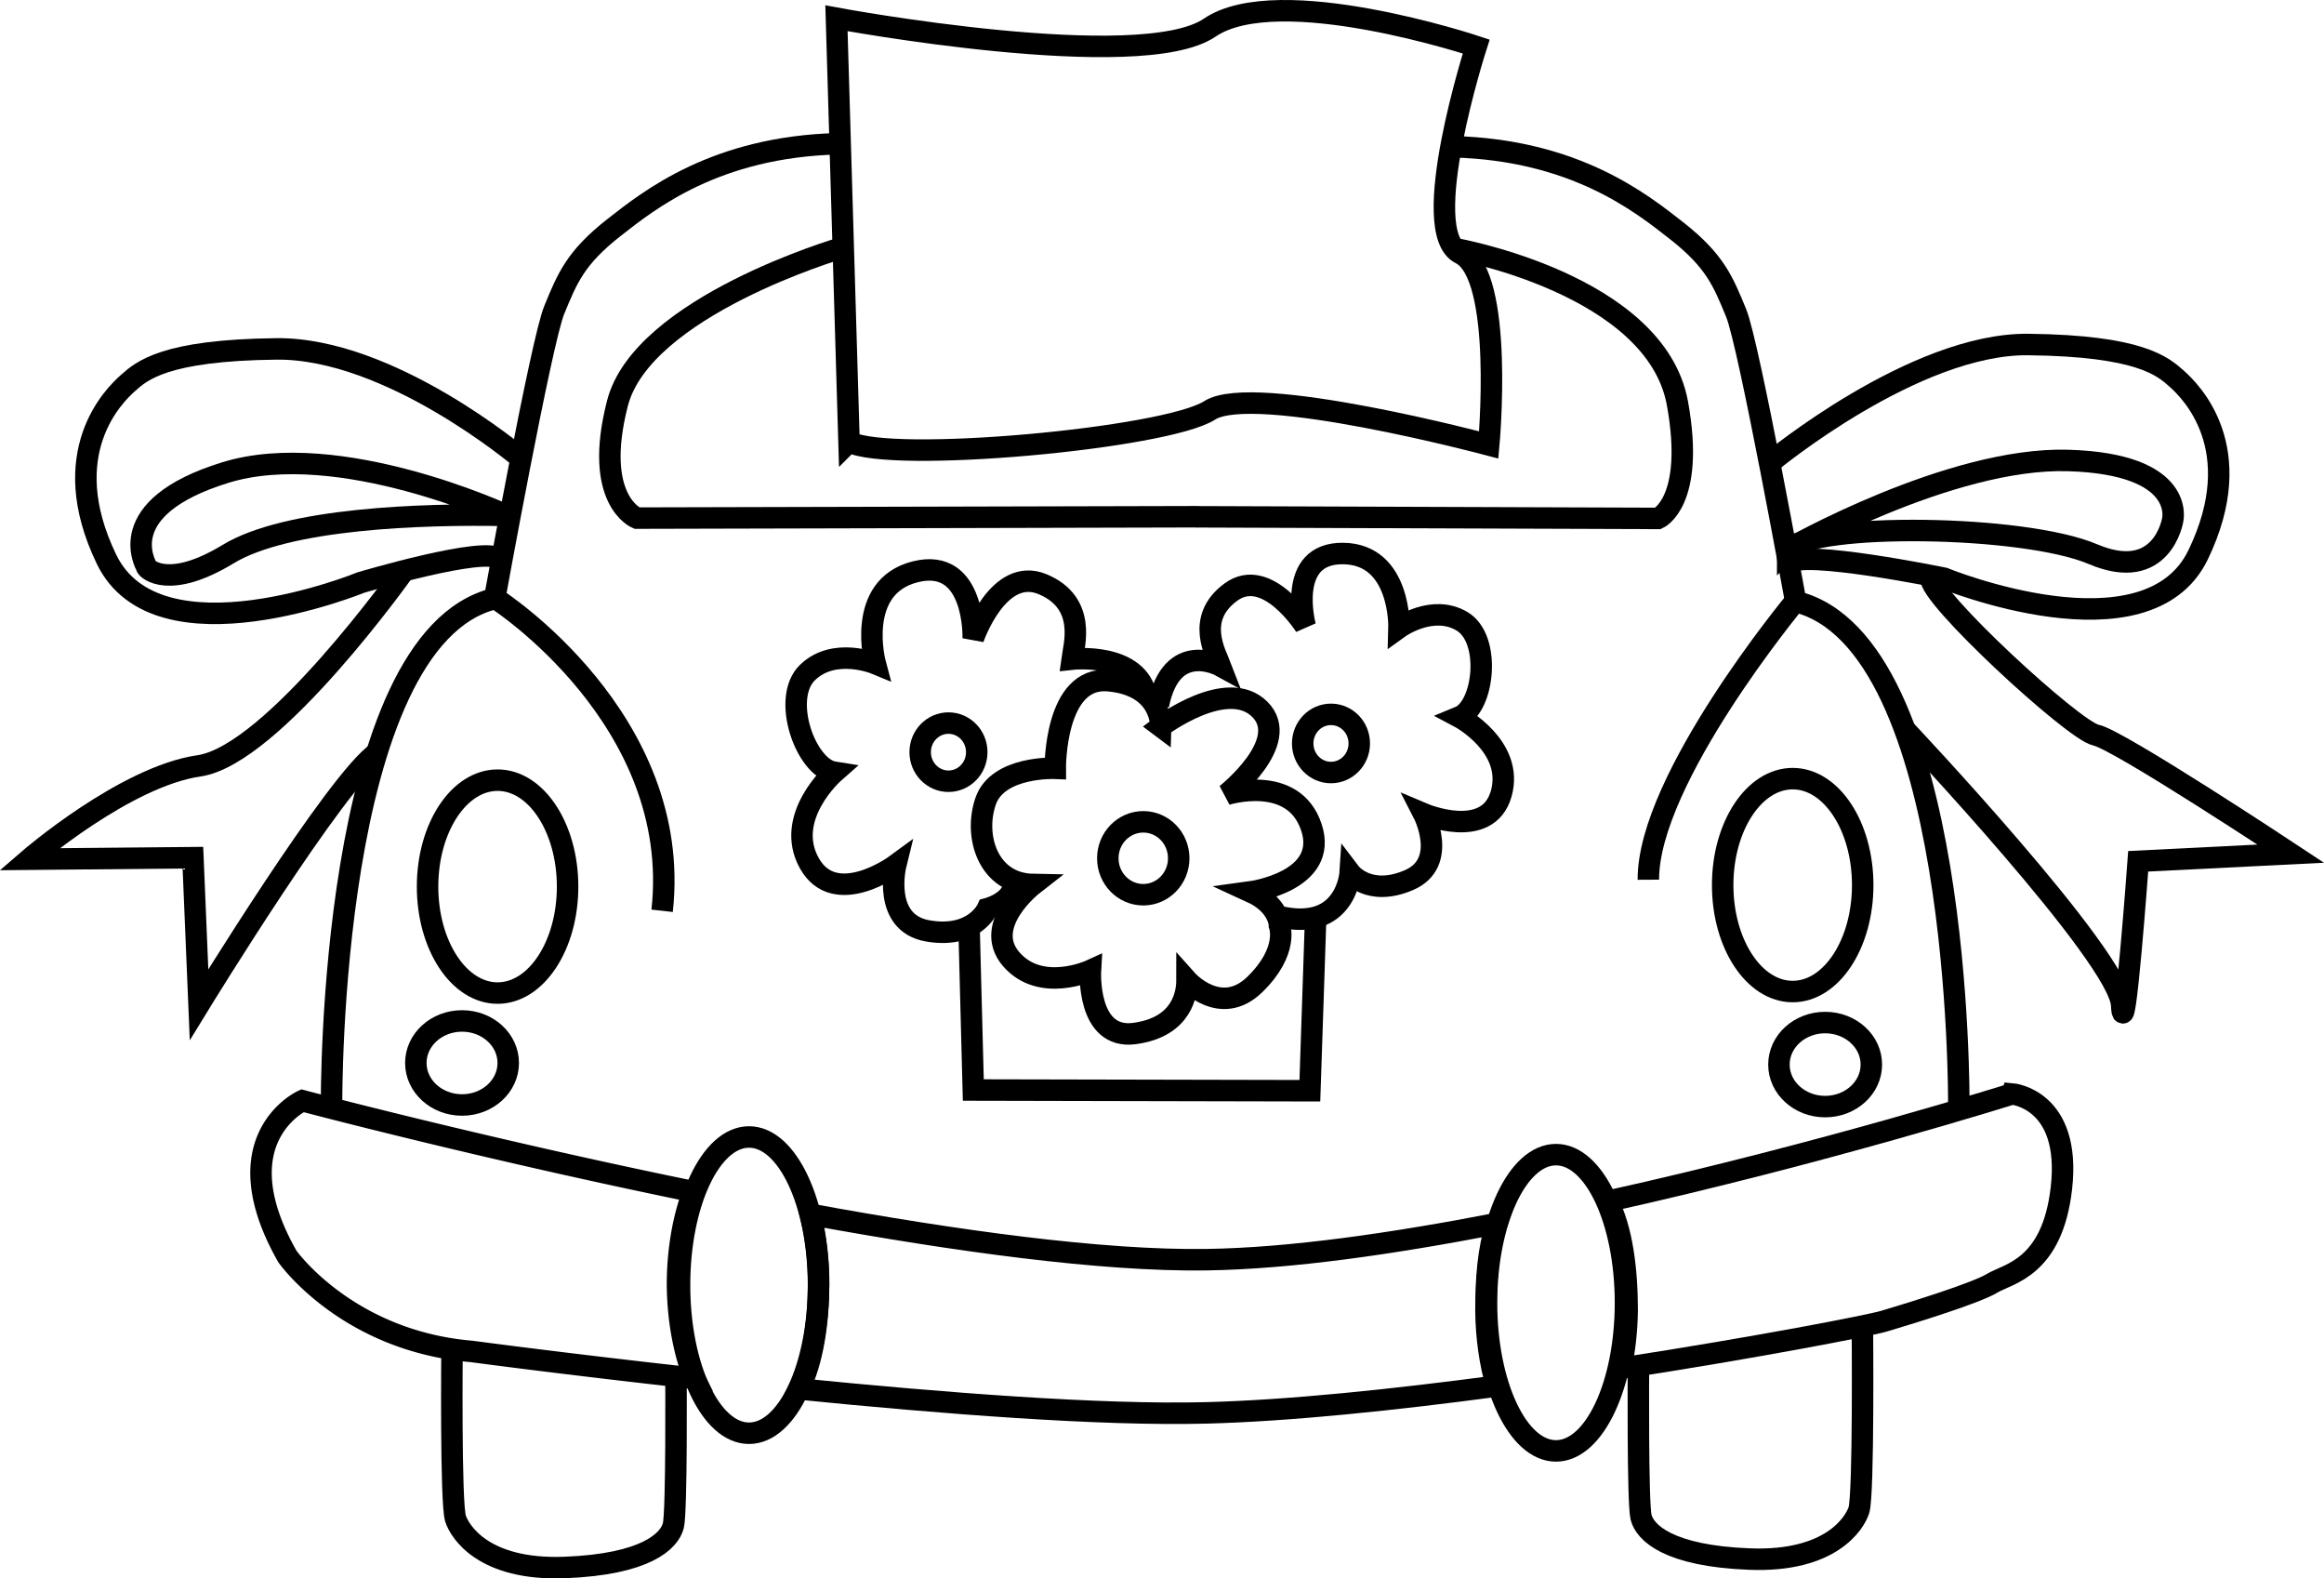 <?xml version="1.0" encoding="UTF-8" standalone="no"?>
<!-- Created with Inkscape (http://www.inkscape.org/) -->

<svg
   width="429.522mm"
   height="291.633mm"
   viewBox="0 0 429.522 291.633"
   version="1.1"
   id="svg1"
   xml:space="preserve"
   inkscape:version="1.4 (e7c3feb1, 2024-10-09)"
   sodipodi:docname="iconoc monadas.svg"
   xmlns:inkscape="http://www.inkscape.org/namespaces/inkscape"
   xmlns:sodipodi="http://sodipodi.sourceforge.net/DTD/sodipodi-0.dtd"
   xmlns="http://www.w3.org/2000/svg"
   xmlns:svg="http://www.w3.org/2000/svg"><sodipodi:namedview
     id="namedview1"
     pagecolor="#ffffff"
     bordercolor="#000000"
     borderopacity="0.25"
     inkscape:showpageshadow="2"
     inkscape:pageopacity="0.0"
     inkscape:pagecheckerboard="0"
     inkscape:deskcolor="#d1d1d1"
     inkscape:document-units="mm"
     inkscape:zoom="0.16833745"
     inkscape:cx="-14.851122"
     inkscape:cy="460.38478"
     inkscape:window-width="1440"
     inkscape:window-height="900"
     inkscape:window-x="0"
     inkscape:window-y="0"
     inkscape:window-maximized="0"
     inkscape:current-layer="layer1"
     inkscape:export-bgcolor="#ffffffff"><inkscape:page
       x="0"
       y="0"
       width="429.522"
       height="291.633"
       id="page2"
       margin="0"
       bleed="0" /></sodipodi:namedview><defs
     id="defs1" /><g
     inkscape:label="Capa 1"
     inkscape:groupmode="layer"
     id="layer1"
     transform="translate(35.852,-394.89)"><path
       style="fill:none;stroke:#000000;stroke-width:3.969;stroke-dasharray:none"
       d="M 121.061,476.511 118.743,398.266 c 0,0 56.221,10.433 68.972,1.739 12.751,-8.694 49.266,3.478 49.266,3.478 0,0 -11.012,34.196 -2.898,38.253 8.114,4.057 5.216,35.355 5.216,35.355 0,0 -43.47,-11.592 -51.584,-6.376 -8.114,5.216 -59.119,9.853 -66.653,5.796 z"
       id="path9"
       inkscape:export-filename="path9.svg"
       inkscape:export-xdpi="102.73896"
       inkscape:export-ydpi="102.73896" /><path
       style="fill:none;stroke:#000000;stroke-width:3.969;stroke-dasharray:none"
       d="m 25.428,598.758 c 0,0 -0.58,-85.732 30.139,-93.266 0,0 8.621,-47.524 11.012,-53.323 2.392,-5.799 3.871,-9.614 11.012,-15.209 6.555,-5.136 18.79,-14.929 41.394,-15.509"
       id="path10"
       sodipodi:nodetypes="cczsc" /><path
       style="fill:none;stroke:#000000;stroke-width:3.969;stroke-dasharray:none"
       d="m 326.172,598.777 c 0,0 0.58,-85.201 -30.139,-92.735 0,0 -8.621,-47.524 -11.012,-53.323 -2.392,-5.799 -3.871,-9.614 -11.012,-15.209 -6.555,-5.136 -18.79,-14.929 -41.394,-15.509"
       id="path10-0"
       sodipodi:nodetypes="cczsc" /><path
       d="m 336.025,597.007 c 0,0 -34.897,10.997 -74.729,19.838 2.66,5.181 3.581,12.554 3.585,20.175 -0.047,3.695 -0.449,7.332 -1.182,10.692 25.348,-3.914 45.932,-7.905 48.65,-8.714 5.407,-1.61 16.994,-5.193 19.98,-7.001 2.986,-1.808 11.125,-2.778 12.81,-17.592 1.873,-16.459 -9.114,-17.399 -9.114,-17.399 z"
       style="fill:none;stroke:#000000;stroke-width:3.969;stroke-dasharray:none"
       id="path19"
       sodipodi:nodetypes="ccccsssc" /><path
       d="m 240.757,650.988 c -1.245,-4.197 -1.927,-9.023 -1.973,-13.968 0.002,-5.766 0.376,-11.383 1.986,-16.053 -19.34,3.713 -38.045,6.443 -53.685,6.668 -19.32,0.278 -46.412,-3.481 -73.165,-8.376 1.002,3.948 1.529,8.351 1.534,12.825 -0.056,7.365 -1.094,14.369 -3.639,19.435 26.524,2.636 55.529,4.924 75.284,4.42 15.387,-0.393 34.758,-2.437 53.658,-4.95 z"
       style="fill:none;stroke:#000000;stroke-width:3.969;stroke-dasharray:none"
       id="path16"
       sodipodi:nodetypes="cccscccsc" /><path
       d="m 92.492,649.55 a 13.048,27.415 0 0 1 -3.131,-17.466 13.048,27.415 0 0 1 2.924,-17.022 c -38.978,-7.978 -72.248,-16.796 -72.248,-16.796 0,0 -15.172,6.987 -2.769,28.781 0,0 10.987,15.59 34.02,17.539 0,0 17.847,2.384 41.205,4.965 z"
       style="fill:none;stroke:#000000;stroke-width:3.969;stroke-dasharray:none"
       id="path15" /><ellipse
       style="fill:none;fill-opacity:1;stroke:#000000;stroke-width:3.969;stroke-dasharray:none"
       id="path20"
       cx="102.583"
       cy="632.334"
       rx="12.842"
       ry="27.37" /><ellipse
       style="fill:none;fill-opacity:1;stroke:#000000;stroke-width:3.969;stroke-dasharray:none"
       id="path20-8"
       cx="251.728"
       cy="635.597"
       rx="12.842"
       ry="27.37" /><ellipse
       style="fill:none;stroke:#000000;stroke-width:3.969;stroke-dasharray:none"
       id="path21"
       cx="56.11"
       cy="558.706"
       rx="12.94"
       ry="19.669" /><ellipse
       style="fill:none;fill-opacity:1;stroke:#000000;stroke-width:3.969;stroke-dasharray:none"
       id="path21-5"
       cx="295.473"
       cy="558.424"
       rx="12.94"
       ry="19.669" /><ellipse
       style="fill:none;fill-opacity:1;stroke:#000000;stroke-width:3.969;stroke-dasharray:none"
       id="path22"
       cx="49.542"
       cy="591.289"
       rx="8.54"
       ry="7.764" /><ellipse
       style="fill:none;fill-opacity:1;stroke:#000000;stroke-width:3.969;stroke-dasharray:none"
       id="path22-3"
       cx="301.471"
       cy="591.586"
       rx="8.54"
       ry="7.764" /><ellipse
       style="fill:none;stroke:#000000;stroke-width:3.969;stroke-dasharray:none"
       id="path23"
       cx="175.446"
       cy="553.469"
       rx="6.553"
       ry="6.735" /><ellipse
       style="fill:none;stroke:#000000;stroke-width:3.969;stroke-dasharray:none"
       id="path23-5"
       cx="210.14"
       cy="532.252"
       rx="5.228"
       ry="5.373" /><ellipse
       style="fill:none;stroke:#000000;stroke-width:3.969;stroke-dasharray:none"
       id="path23-5-7"
       cx="139.444"
       cy="533.862"
       rx="5.228"
       ry="5.373" /><path
       style="fill:none;stroke:#000000;stroke-width:3.969;stroke-dasharray:none"
       d="m 176.046,523.701 c -1.432,-8.39 -13.749,-7.03 -13.749,-7.03 0.33,-2.47 2.799,-10.373 -5.433,-13.831 -8.233,-3.458 -12.843,10.044 -12.843,10.044 0,0 0.494,-15.148 -10.702,-12.349 -11.196,2.799 -7.409,16.959 -7.409,16.959 0,0 -7.574,-3.128 -12.513,1.646 -4.94,4.775 -0.33,17.617 4.939,18.441 0,0 -9.385,8.233 -4.61,16.794 4.775,8.562 15.971,0.33 15.971,0.33 0,0 -2.634,10.702 5.927,12.184 8.562,1.482 11.032,-4.116 11.032,-4.116 0,0 4.832,-1.25 4.832,-4.72"
       id="path24" /><path
       style="fill:none;stroke:#000000;stroke-width:3.969;stroke-dasharray:none"
       d="m 200.499,564.216 c 12.482,2.967 13.192,-8.053 13.192,-8.053 0,0 3.426,4.522 10.834,1.352 7.407,-3.17 2.74,-12.261 2.74,-12.261 0,0 11.863,5.031 14.338,-3.716 2.475,-8.746 -7.754,-14.165 -7.754,-14.165 4.577,-1.87 5.988,-14.444 0.509,-17.694 -5.478,-3.25 -11.642,1.194 -11.642,1.194 0,0 0.386,-13.585 -10.315,-13.714 -10.7,-0.129 -7.012,13.432 -7.012,13.432 0,0 -7.049,-11.194 -13.736,-6.312 -6.687,4.882 -2.767,11.483 -1.942,13.641 0,0 -9.055,-4.974 -11.475,7.277"
       id="path24-6" /><path
       style="fill:none;stroke:#000000;stroke-width:3.969;stroke-dasharray:none"
       d="m 178.69,529.128 c 0,0 0.303,-7.562 -9.68,-8.47 -9.982,-0.908 -9.831,16.183 -9.831,16.183 0,0 -10.587,-0.454 -12.856,6.05 -2.269,6.504 0.454,15.276 8.772,15.427 0,0 -9.529,7.411 -4.084,13.764 5.445,6.352 14.671,2.117 14.671,2.117 0,0 -0.756,12.856 8.167,11.646 8.924,-1.21 9.68,-7.562 9.68,-9.831 0,0 6.201,6.957 12.553,0.756 6.352,-6.201 4.537,-10.89 4.537,-10.89 0,0 0,-3.781 -5.294,-6.201 0,0 14.52,-1.966 11.192,-11.949 -3.327,-9.982 -15.73,-6.05 -15.73,-6.05 0,0 12.251,-9.68 6.201,-15.73 -6.05,-6.05 -18.301,3.176 -18.301,3.176 z"
       id="path25" /><path
       style="fill:none;stroke:#000000;stroke-width:3.969;stroke-dasharray:none"
       d="m 60.308,479.484 c 0,0 -24.069,-20.366 -45.095,-20.129 -20.7,0.233 -24.884,4.055 -27.43,6.318 -2.546,2.263 -13.436,12.87 -3.96,32.529 9.476,19.659 47.012,4.324 47.012,4.324 0,0 23.278,-6.941 25.678,-4.322"
       id="path31"
       sodipodi:nodetypes="cssscc" /><path
       style="fill:none;stroke:#000000;stroke-width:3.969;stroke-dasharray:none"
       d="m 291.454,480.255 c 0,0 26.539,-21.949 47.565,-21.712 20.7,0.233 24.884,4.055 27.43,6.318 2.546,2.263 13.436,12.87 3.96,32.529 -9.476,19.659 -47.012,4.324 -47.012,4.324 0,0 -26.229,-5.382 -28.63,-2.764"
       id="path31-3"
       sodipodi:nodetypes="cssscc" /><path
       style="fill:none;stroke:#000000;stroke-width:3.969;stroke-dasharray:none"
       d="m 38.839,500.323 c 0,0 -24.185,34.085 -37.904,36.065 -13.719,1.98 -31.398,17.255 -31.398,17.255 l 30.266,-0.283 1.132,27.155 c 0,0 25.54,-41.688 33.035,-46.638"
       id="path32"
       sodipodi:nodetypes="cscccc" /><path
       style="fill:none;stroke:#000000;stroke-width:3.969;stroke-dasharray:none"
       d="m 316.25,529.747 c 0,0 39.555,41.905 40.025,50.835 0.47,8.93 3.055,-26.555 3.055,-26.555 L 387.53,552.617 c 0,0 -31.898,-21.089 -36.016,-21.906 -4.117,-0.817 -31.193,-25.799 -30.488,-29.088"
       id="path33"
       sodipodi:nodetypes="cscczc" /><path
       style="fill:none;fill-opacity:1;stroke:#000000;stroke-width:3.969;stroke-dasharray:none"
       d="m 294.549,496.421 c 0,0 29.915,-17.094 51.817,-16.453 21.902,0.641 19.338,11.004 19.338,11.004 0,0 -1.923,11.752 -14.744,6.304 -12.821,-5.449 -51.39,-5.876 -56.411,-0.854 z"
       id="path34" /><path
       style="fill:none;fill-opacity:1;stroke:#000000;stroke-width:3.969;stroke-dasharray:none"
       d="m 57.793,490.118 c 0,0 -30.983,-14.423 -52.031,-7.906 -21.047,6.517 -14.637,16.987 -14.53,17.415 0.107,0.428 4.167,4.274 15.064,-2.35 10.898,-6.624 35.791,-7.479 51.497,-7.158 z"
       id="path35" /><path
       style="fill:none;stroke:#000000;stroke-width:3.969;stroke-dasharray:none"
       d="m 47.693,643.955 c 0,0 -0.287,28.649 0.647,31.525 0.749,2.307 5.077,9.601 20.169,9.027 15.092,-0.573 19.369,-4.908 20.086,-7.734 0.657,-2.59 0.486,-27.968 0.486,-27.968"
       id="path36"
       sodipodi:nodetypes="cszsc" /><path
       style="fill:none;stroke:#000000;stroke-width:3.969;stroke-dasharray:none"
       d="m 308.353,639.937 c 0,0 0.286,31.115 -0.647,33.99 -0.749,2.307 -5.077,9.601 -20.169,9.027 -15.092,-0.573 -19.369,-4.908 -20.086,-7.734 -0.658,-2.59 -0.485,-27.968 -0.485,-27.968"
       id="path36-9"
       sodipodi:nodetypes="cszsc" /><path
       style="fill:none;stroke:#000000;stroke-width:3.969;stroke-dasharray:none"
       d="m 119.421,440.774 c 0,0 -36.553,10.736 -41.154,28.629 -4.601,17.893 3.579,21.216 3.579,21.216 l 103.524,-0.256"
       id="path37" /><path
       style="fill:none;stroke:#000000;stroke-width:3.969;stroke-dasharray:none"
       d="m 233.028,440.832 c 0,0 37.169,6.526 41.154,28.629 3.278,18.182 -3.579,21.216 -3.579,21.216 l -85.351,-0.301"
       id="path37-2"
       sodipodi:nodetypes="cscc" /><path
       style="fill:none;stroke:#000000;stroke-width:3.969;stroke-dasharray:none"
       d="m 295.999,505.925 c 0,0 -27.296,32.891 -27.2,51.506"
       id="path38" /><path
       style="fill:none;stroke:#000000;stroke-width:3.969;stroke-dasharray:none"
       d="m 55.924,505.596 c 0,0 34.517,22.157 30.598,57.579"
       id="path39"
       sodipodi:nodetypes="cc" /><path
       style="fill:none;stroke:#000000;stroke-width:3.969;stroke-dasharray:none"
       d="m 143.23,565.52 0.806,30.765 62.202,0.135 1.075,-32.109"
       id="path40" /></g></svg>
